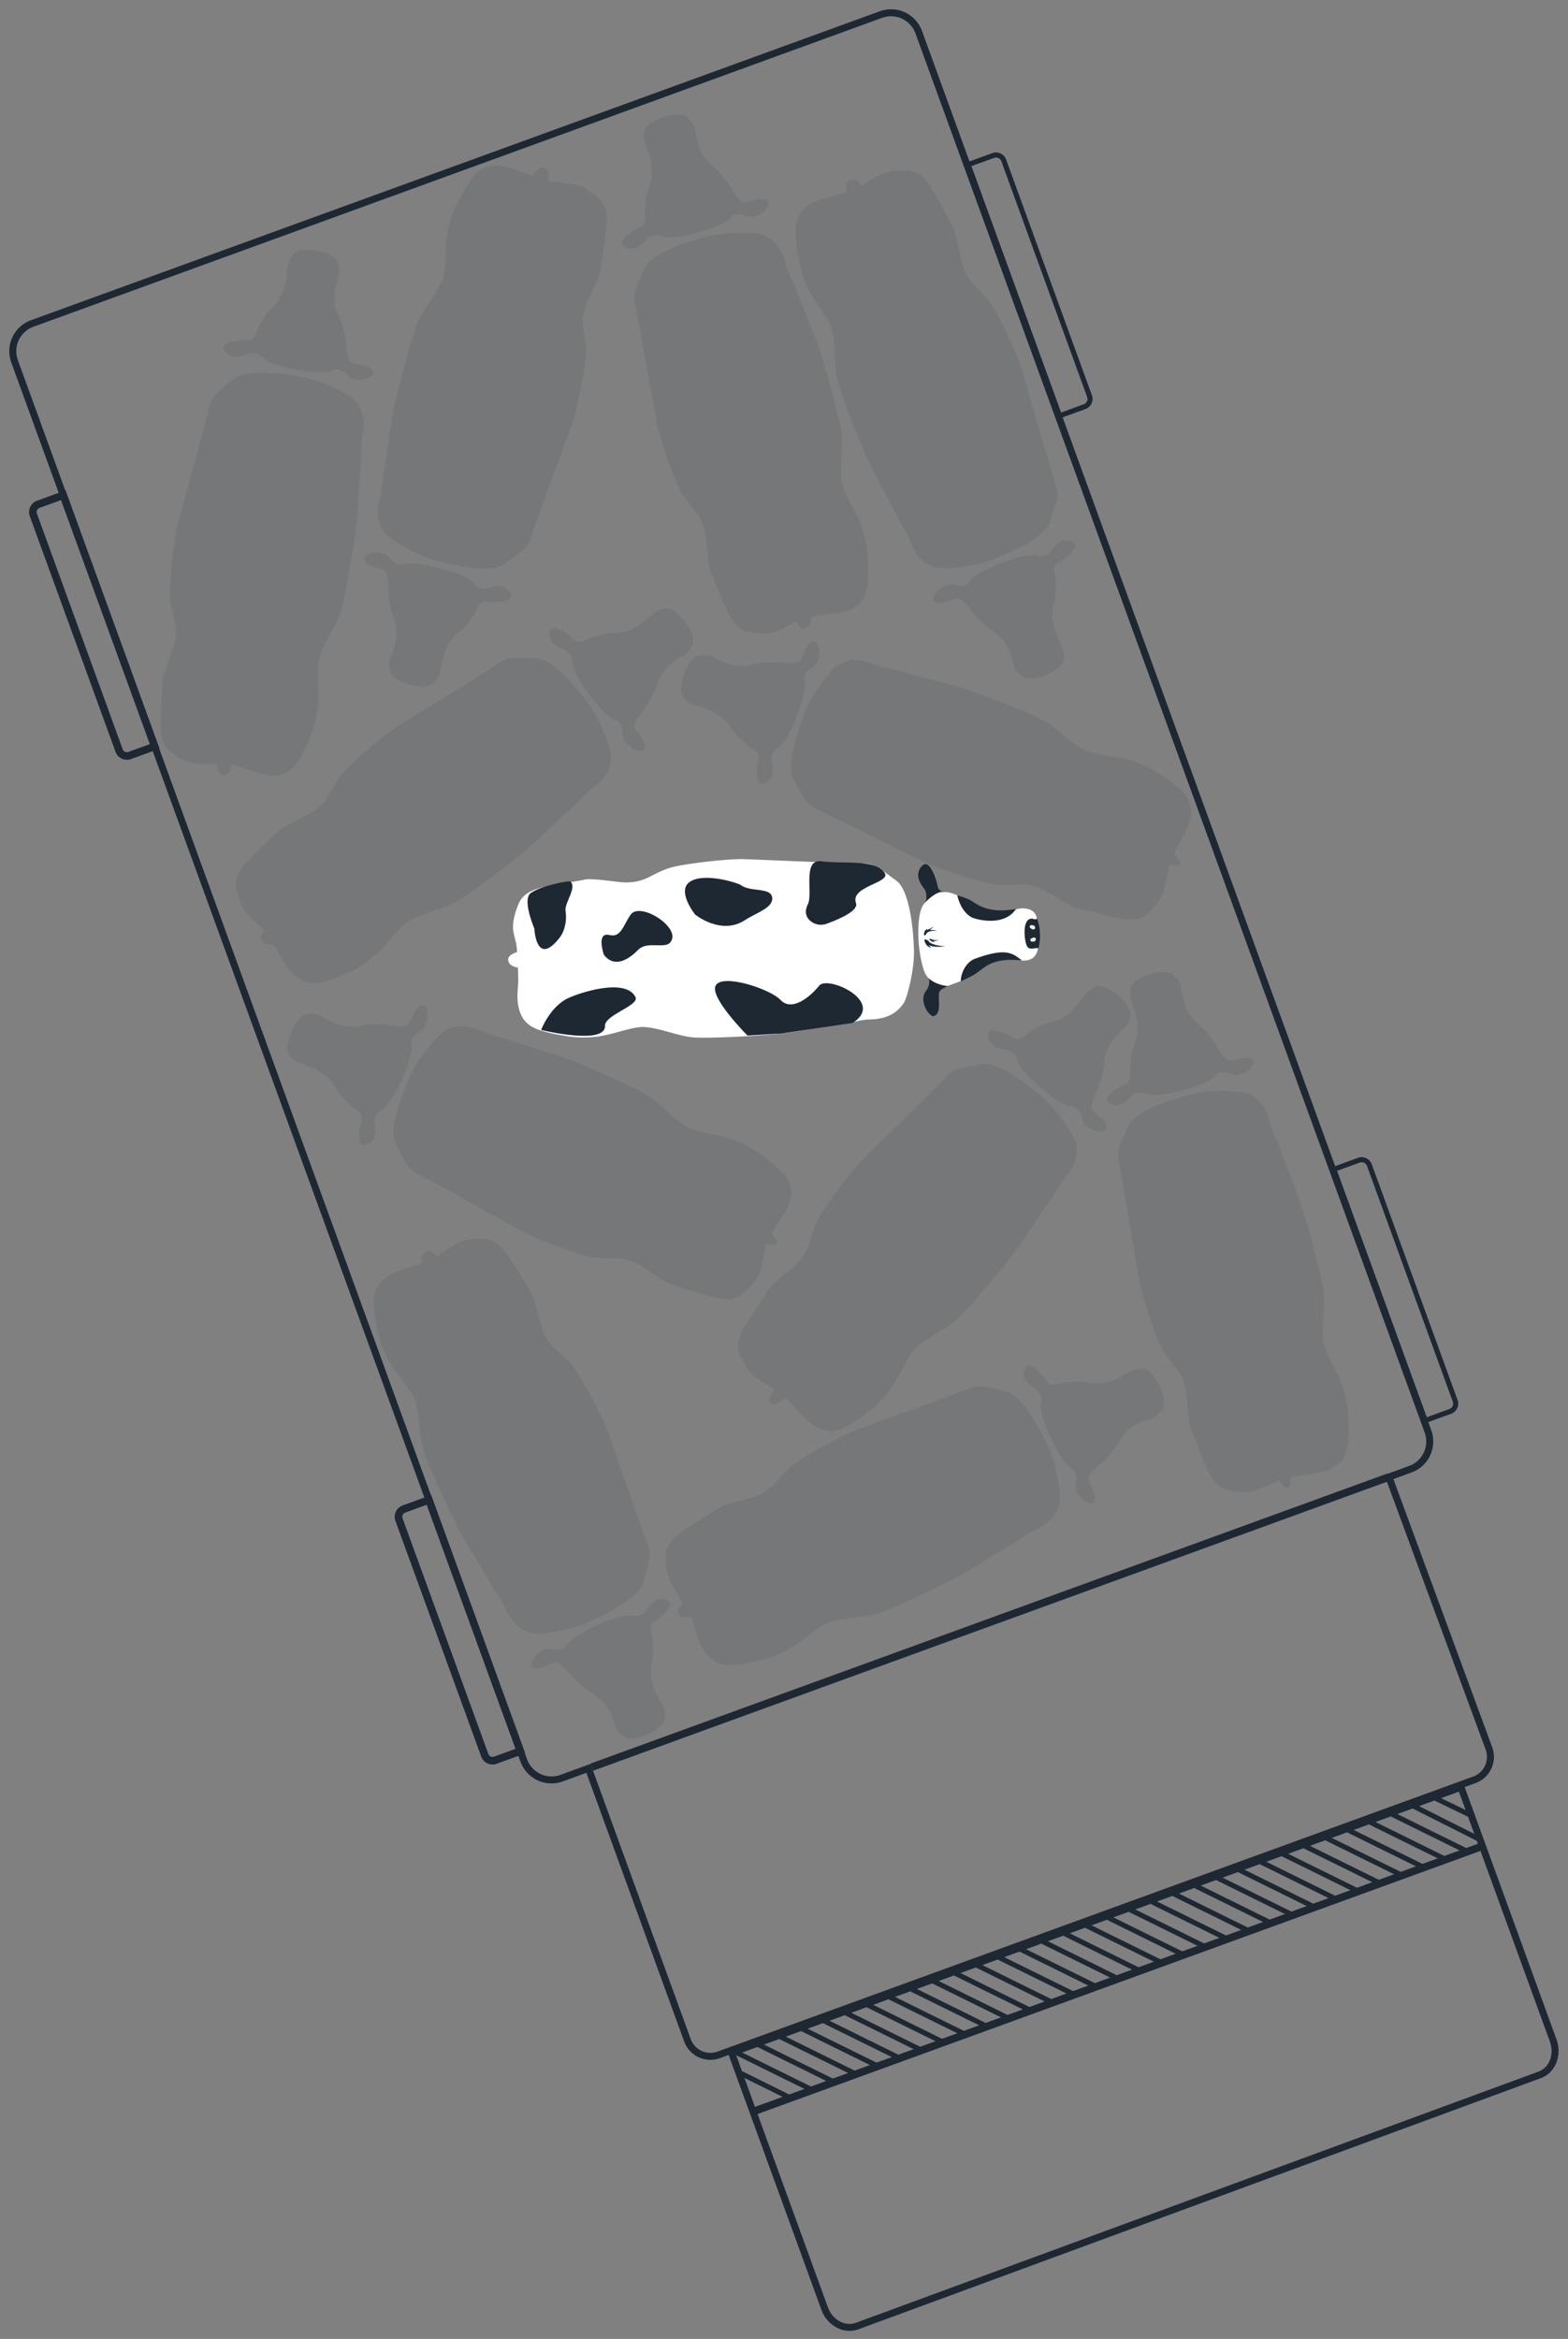 <svg xmlns="http://www.w3.org/2000/svg" width="619.139" height="923.473" viewBox="0 0 619.139 923.473">
  <rect x="0" y="0" width="619.139" height="923.473" fill="#808080" stroke="none"/>
  <defs>
    <style>
      .cls-1 {
        fill: #1e2833;
      }

      .cls-2, .cls-3 {
        fill: none;
        stroke: #1e2833;
        stroke-miterlimit: 10;
      }

      .cls-2 {
        stroke-width: 3px;
      }

      .cls-3 {
        stroke-width: 2px;
      }

      .cls-4 {
        fill: #fff;
      }

      .cls-5 {
        opacity: 0.1;
      }

      .cls-6 {
        fill: #f0efef;
      }
    </style>
  </defs>
  <g id="cow-truck_2" transform="translate(-13.052 135.637) rotate(-20)">
    <g id="Layer_1" data-name="Layer 1" transform="translate(1.5)">
      <path id="Path_140" data-name="Path 140" class="cls-1" d="M362.518,804.753v105.1c0,5.249-3.671,9.517-8.259,9.517L67.013,920.385c-4.589,0-8.259-4.267-8.259-9.507V804.753H362.518M365.271,802H56V910.878c0,6.754,4.956,12.261,11.013,12.261l287.246-1.019c6.057,0,11.013-5.506,11.013-12.27Z" transform="translate(-5.984 -65.991)"/>
      <path id="Path_141" data-name="Path 141" class="cls-1" d="M384.666,2.753a10.278,10.278,0,0,1,10.269,10.269V600.93A10.278,10.278,0,0,1,384.666,611.2H374.277v2.753l.468,112.879a8.259,8.259,0,0,1-8.259,8.259H48.956a8.259,8.259,0,0,1-8.259-8.259V611.2H28.022A10.278,10.278,0,0,1,17.753,600.93V13.022A10.278,10.278,0,0,1,28.022,2.753H384.666m0-2.753H28.022A13.022,13.022,0,0,0,15,13.022V600.93a13.022,13.022,0,0,0,13.022,13.022h9.921V726.832a11.013,11.013,0,0,0,11.013,11.013h317.53A11.013,11.013,0,0,0,377.5,726.832l-.45-112.879h7.617a13.022,13.022,0,0,0,13.022-13.022V13.022A13.022,13.022,0,0,0,384.666,0Z" transform="translate(-2.611)"/>
      <line id="Line_37" data-name="Line 37" class="cls-2" x2="334.967" transform="translate(38.085 612.576)"/>
      <line id="Line_38" data-name="Line 38" class="cls-2" x2="306.518" transform="translate(51.851 762.164)"/>
      <line id="Line_39" data-name="Line 39" class="cls-3" x2="22.915" y2="23.943" transform="translate(71.72 738.138)"/>
      <line id="Line_40" data-name="Line 40" class="cls-3" x2="22.915" y2="23.943" transform="translate(62.542 738.138)"/>
      <line id="Line_41" data-name="Line 41" class="cls-3" x2="22.915" y2="23.943" transform="translate(53.365 738.138)"/>
      <line id="Line_42" data-name="Line 42" class="cls-3" x2="15.252" y2="15.977" transform="translate(51.851 746.104)"/>
      <line id="Line_43" data-name="Line 43" class="cls-3" x2="22.915" y2="23.943" transform="translate(80.897 738.138)"/>
      <line id="Line_44" data-name="Line 44" class="cls-3" x2="22.915" y2="23.943" transform="translate(90.074 738.138)"/>
      <line id="Line_45" data-name="Line 45" class="cls-3" x2="22.915" y2="23.943" transform="translate(99.251 738.138)"/>
      <line id="Line_46" data-name="Line 46" class="cls-3" x2="22.915" y2="23.943" transform="translate(108.428 738.138)"/>
      <line id="Line_47" data-name="Line 47" class="cls-3" x2="22.915" y2="23.943" transform="translate(117.605 738.138)"/>
      <line id="Line_48" data-name="Line 48" class="cls-3" x2="22.915" y2="23.943" transform="translate(126.783 738.138)"/>
      <line id="Line_49" data-name="Line 49" class="cls-3" x2="22.915" y2="23.943" transform="translate(135.96 738.138)"/>
      <line id="Line_50" data-name="Line 50" class="cls-3" x2="22.915" y2="23.943" transform="translate(145.137 738.138)"/>
      <line id="Line_51" data-name="Line 51" class="cls-3" x2="22.915" y2="23.943" transform="translate(154.314 738.138)"/>
      <line id="Line_52" data-name="Line 52" class="cls-3" x2="22.915" y2="23.943" transform="translate(163.491 738.138)"/>
      <line id="Line_53" data-name="Line 53" class="cls-3" x2="22.915" y2="23.943" transform="translate(172.668 738.138)"/>
      <line id="Line_54" data-name="Line 54" class="cls-3" x2="22.915" y2="23.943" transform="translate(181.846 738.138)"/>
      <line id="Line_55" data-name="Line 55" class="cls-3" x2="22.915" y2="23.943" transform="translate(191.023 738.138)"/>
      <line id="Line_56" data-name="Line 56" class="cls-3" x2="22.915" y2="23.943" transform="translate(200.2 738.138)"/>
      <line id="Line_57" data-name="Line 57" class="cls-3" x2="22.915" y2="23.943" transform="translate(209.377 738.138)"/>
      <line id="Line_58" data-name="Line 58" class="cls-3" x2="22.915" y2="23.943" transform="translate(218.554 738.138)"/>
      <line id="Line_59" data-name="Line 59" class="cls-3" x2="22.915" y2="23.943" transform="translate(227.732 738.138)"/>
      <line id="Line_60" data-name="Line 60" class="cls-3" x2="22.915" y2="23.943" transform="translate(236.909 738.138)"/>
      <line id="Line_61" data-name="Line 61" class="cls-3" x2="22.915" y2="23.943" transform="translate(246.086 738.138)"/>
      <line id="Line_62" data-name="Line 62" class="cls-3" x2="22.915" y2="23.943" transform="translate(255.263 738.138)"/>
      <line id="Line_63" data-name="Line 63" class="cls-3" x2="22.915" y2="23.943" transform="translate(264.44 738.138)"/>
      <line id="Line_64" data-name="Line 64" class="cls-3" x2="22.915" y2="23.943" transform="translate(273.617 738.138)"/>
      <line id="Line_65" data-name="Line 65" class="cls-3" x2="22.915" y2="23.943" transform="translate(282.795 738.138)"/>
      <line id="Line_66" data-name="Line 66" class="cls-3" x2="22.915" y2="23.943" transform="translate(291.972 738.138)"/>
      <line id="Line_67" data-name="Line 67" class="cls-3" x2="22.915" y2="23.943" transform="translate(301.149 738.138)"/>
      <line id="Line_68" data-name="Line 68" class="cls-3" x2="22.915" y2="23.943" transform="translate(310.326 738.138)"/>
      <line id="Line_69" data-name="Line 69" class="cls-3" x2="22.915" y2="23.943" transform="translate(319.503 738.138)"/>
      <line id="Line_70" data-name="Line 70" class="cls-3" x2="22.915" y2="23.943" transform="translate(328.68 738.138)"/>
      <line id="Line_71" data-name="Line 71" class="cls-3" x2="19.593" y2="20.814" transform="translate(337.858 738.138)"/>
      <line id="Line_72" data-name="Line 72" class="cls-3" x2="10.416" y2="10.719" transform="translate(347.035 738.138)"/>
      <path id="Path_142" data-name="Path 142" class="cls-2" d="M4.712,75.5H15.266V181.037H4.712A3.249,3.249,0,0,1,1.5,177.825V78.712A3.258,3.258,0,0,1,4.712,75.5Z" transform="translate(-1.5 -6.212)"/>
      <path id="Path_143" data-name="Path 143" class="cls-2" d="M4.712,535.5H15.266V641.037H4.712A3.249,3.249,0,0,1,1.5,637.826V538.712A3.258,3.258,0,0,1,4.712,535.5Z" transform="translate(-1.5 -44.062)"/>
      <path id="Path_144" data-name="Path 144" class="cls-3" d="M3.249,0H13.766V105.538H3.258A3.258,3.258,0,0,1,0,102.28V3.249A3.249,3.249,0,0,1,3.249,0Z" transform="translate(407.925 174.366) rotate(180)"/>
      <path id="Path_145" data-name="Path 145" class="cls-3" d="M3.249,0H13.766V105.537H3.258A3.258,3.258,0,0,1,0,102.28V3.249A3.249,3.249,0,0,1,3.249,0Z" transform="translate(407.925 596.516) rotate(180)"/>
    </g>
    <g id="Layer_2" data-name="Layer 2" transform="translate(18.692 4.732)">
      <path id="Path_146" data-name="Path 146" class="cls-1" d="M336.615,380.4c-5.772-1.129-11.114-2.928-14.913-8.36-1.835-2.6-4.708-4.212-7.241-6.424,0,0-4.46-1.4-3.873-4.249.5-2.478.624-10.242-2.111-9.911-1.835.22-4.341,2.368-3.9,6.011.321,2.753,1.276,3.46.652,5.506s-.7,1.927-1.936,3.056c-4.589,2.817-10.673,24.209-8.581,27.32.441,1.331,0,3.588-2.753,5.405-3.423,2.258-2.661,8.636-.624,10.242,3.753.477,4.056-5.984,5.506-8.048,1.239-1.762,8.819-1.065,9.535-1.156,1.918-.239,3.845-.312,5.754-.688s3.809-1.138,5.727-1.542c5.158-1.092,9.709.725,14.17,2.753,1.276.587,4.763,1.193,6.635-1.028a20.364,20.364,0,0,0,4.46-12.463C343.195,382.239,340.34,381.092,336.615,380.4Z" transform="translate(-42.398 -33.65)"/>
      <path id="Path_147" data-name="Path 147" class="cls-4" d="M336.883,381.572c-6.259,4.589-14.748-.551-17.271-2.753,0,0-3.469-3.038-2.551-10.379-2.469-2.157-2.955-2.469-5.708-3.386-.633-.211-3.377-.147-7.342,1.835-3.671,1.835-6.314,9.544-7.342,12.848-1.377,4.423-2.753,11.93-1.835,14.684,1.294,3.891,5.754,6.2,6.424,6.424h5.506c.918-2.753,4.414-6.424,8.259-6.424,12.848,0,14.684,2.753,17.262,7.066,2.928,1.193,5.672.918,7.645-2.368-.918-.918-2.882-.11-3.8-1.946-.578-1.744,1.276-10.095,4.589-10.095,1.835,0,.918.918,2.753.918C344.39,382.526,337.966,381.608,336.883,381.572Z" transform="translate(-42.804 -34.762)"/>
      <path id="Path_148" data-name="Path 148" class="cls-4" d="M282.349,349.614c-2.955-4.084-5.075-8.92-9.48-10.49-3.5-1.248-7.3-2.872-10.746-4.24-11.068-4.405-22.025-9.04-33.084-13.518-6.1-2.487-23.659-6.589-28.624-6.837-8.039-.413-10.829,2.221-18.556-.56-2.9-1.037-11.637-6.14-14.683-6.562-5.442-.78-13.344-2.68-18.868-2.992-3.3-.184-6.681.275-9.232,3.111-2.34,2.616-4.937,5.993-5.589,9.654-.275,1.523-.376,3.065-.532,4.589a30.536,30.536,0,0,1-.844,3.368c-2.221-.138-4.047.321-4.387,1.835-.385,1.744.872,3.047,2.6,4.02-.688,2.157-1.3,3.983-1.523,4.589-1.276,3.3-3.038,6.25-3.561,10.095-.771,5.662,1.432,8.883,4.855,11.572a58.778,58.778,0,0,0,7.525,4.864,42.051,42.051,0,0,0,17.391,5.947c3.616.477,10.8.578,14.105,2.01,5.506,2.368,10.691,7.342,16,10.095,4.827,2.542,28.972,9.884,36.709,11.471,7.277,1.5,14.628,2.707,21.9,4.249,3.148.67,6.993.789,10.04,1.835,5.158,1.725,10.187,2.065,15.041-1.533,1.7-1.266,8.728-11.159,11.077-18.942C279.9,377.21,287.048,356.112,282.349,349.614Z" transform="translate(-28.861 -29.777)"/>
      <g id="Group_12" data-name="Group 12" class="cls-5" transform="translate(288.66 389.002)">
        <path id="Path_149" data-name="Path 149" class="cls-1" d="M393.168,475.485c1.2-.7,3.506-.725,5.855,1.606,2.909,2.891,9,.844,10.15-1.487-.3-3.772-6.681-2.753-9-3.735-1.982-.854-2.845-8.415-3.084-9.095-.624-1.835-1.092-3.671-1.835-5.506s-1.9-3.487-2.689-5.286c-2.12-4.818-1.276-9.645-.174-14.445.312-1.367-1.028-5.506-2.368-6.277-4.056-2.386-8.627-2.588-13.087-1.835-3.341.56-5.066,3.9-5.02,7.69.083,5.883-.587,11.471-5.13,16.308-2.175,2.3-3.157,5.506-4.754,8.388-.055,0-.468,4.653-3.368,4.671-2.533,0-10.15,1.478-9.278,4.093.587,1.734,3.212,3.763,6.69,2.588,2.606-.918,3.12-1.964,5.213-1.762s2.037.284,3.386,1.276C368.362,476.6,390.553,478.174,393.168,475.485Z" transform="translate(-335.972 -429.036)"/>
        <path id="Path_150" data-name="Path 150" class="cls-1" d="M365.854,639.156c3.5.578,11.279,2.615,15.124,2.349,5.7-.395,8.4-3.221,10.334-7.122a58.738,58.738,0,0,0,3.221-8.351,42.542,42.542,0,0,0,2.258-18.244c-.266-3.671-1.643-10.691-.918-14.225,1.2-5.846,4.983-11.93,6.635-17.74,1.505-5.24,3.753-30.376,3.726-38.25,0-7.434-.349-14.876-.321-22.31,0-3.212-.661-7-.285-10.205.642-5.387-.055-10.389-4.589-14.4-1.588-1.4-12.71-6.259-20.8-6.975,0,0-22.126-2.68-27.532,3.249-3.386,3.735-7.69,6.8-8.324,11.426-.5,3.671-1.312,7.736-1.955,11.389-2.047,11.728-4.332,23.429-6.424,35.149-1.184,6.488-1.606,24.5-.835,29.422,1.248,7.947,4.387,10.095,3.249,18.272-.422,3.056-3.671,12.655-3.423,15.684.349,5.506.1,13.61.918,19.079.5,3.276,1.634,6.488,4.928,8.4,3.038,1.762,6.874,3.607,10.6,3.506,1.542,0,7.663-.321,9.177-.477.863-.092.514,3.772,2.533,3.827C364.853,642.69,365.018,639.019,365.854,639.156Z" transform="translate(-334.776 -433.483)"/>
      </g>
      <g id="Group_13" data-name="Group 13" class="cls-5" transform="translate(0 394.308)">
        <path id="Path_151" data-name="Path 151" class="cls-1" d="M49.244,614.2c-1.065.918-3.331,1.3-6.039-.6-3.359-2.349-9.012.707-9.755,3.194.918,3.671,7.057,1.569,9.517,2.157,2.092.5,4.221,7.81,4.589,8.434.918,1.7,1.707,3.469,2.753,5.1s2.459,3.12,3.542,4.754c2.909,4.4,2.891,9.3,2.625,14.206-.073,1.4,1.946,5.24,3.4,5.791,4.405,1.652,8.948,1.083,13.206-.413,3.2-1.12,4.341-4.708,3.671-8.434-1.074-5.782-1.367-11.407,2.294-16.941,1.744-2.643,2.175-5.928,3.258-9.076.055,0-.33-4.662,2.533-5.167,2.487-.44,9.746-3.185,8.443-5.607-.872-1.615-3.8-3.166-7.03-1.422-2.423,1.312-2.753,2.46-4.846,2.625s-2.047.064-3.552-.679C73.508,608.887,51.391,611.1,49.244,614.2Z" transform="translate(-21.321 -449.183)"/>
        <path id="Path_152" data-name="Path 152" class="cls-1" d="M45.963,438.353c-3.542,0-10.646-.532-14.381.385-5.506,1.358-7.736,4.589-8.975,8.773a58.594,58.594,0,0,0-1.762,8.783,41.349,41.349,0,0,0,.918,18.354c.918,3.542,3.432,10.26,3.322,13.858-.193,5.974-2.882,12.637-3.533,18.611-.587,5.415,1.459,30.578,2.827,38.333,1.285,7.342,2.863,14.592,4.1,21.924.532,3.175,1.835,6.791,2,10.012.294,5.424,1.835,10.223,6.956,13.417,1.835,1.11,13.582,4.01,21.686,3.341,0,0,22.255-1.11,26.614-7.874,2.707-4.249,6.424-8,6.268-12.674-.128-3.671,0-7.837,0-11.554,0-11.93.294-23.861.4-35.727.064-6.6-2.579-24.43-4.166-29.147-2.579-7.617-6.048-9.251-6.3-17.437-.1-3.074,1.422-13.077.716-16.033-1.276-5.35-2.414-13.389-4.157-18.648-1.046-3.139-2.753-6.112-6.286-7.434-3.295-1.221-7.388-2.4-11.013-1.652-1.514.3-6.965,1.468-8.452,1.881-.844.239-.257-3.258-3.423-3.019S46.807,438.344,45.963,438.353Z" transform="translate(-20.234 -434.817)"/>
      </g>
      <g id="Group_14" data-name="Group 14" class="cls-5" transform="translate(73.747 517.643)">
        <path id="Path_153" data-name="Path 153" class="cls-1" d="M280.53,613.3c.918,1.055,1.349,3.313-.514,6.048-2.322,3.386.8,9,3.295,9.709,3.671-.973,1.487-7.066,2.046-9.535.486-2.1,7.764-4.322,8.388-4.671,1.679-.918,3.441-1.753,5.066-2.817s3.093-2.5,4.717-3.6c4.359-2.964,9.26-3,14.17-2.753,1.4.055,5.222-2.01,5.745-3.46,1.606-4.433.982-8.966-.56-13.206-1.165-3.194-4.754-4.286-8.48-3.542-5.763,1.138-11.389,1.5-16.959-2.1-2.661-1.716-5.956-2.111-9.113-3.157,0,0-4.671.395-5.2-2.459-.468-2.487-3.295-9.719-5.708-8.379-1.6.918-3.111,3.836-1.331,7.039,1.34,2.4,2.487,2.753,2.671,4.818a4.561,4.561,0,0,1-.633,3.561C274.941,589.1,277.41,611.232,280.53,613.3Z" transform="translate(-114.968 -569.211)"/>
        <path id="Path_154" data-name="Path 154" class="cls-1" d="M104.8,616.915c.073,3.542-.5,11.159.459,14.894,1.432,5.506,4.7,7.672,8.883,8.874a58.755,58.755,0,0,0,8.8,1.652,42.143,42.143,0,0,0,18.354-1.083c3.524-.918,10.223-3.552,13.821-3.478,5.965.119,12.674,2.753,18.648,3.3,5.424.532,30.56-1.835,38.3-3.267,7.342-1.377,14.564-3.038,21.878-4.359,3.166-.569,6.764-1.918,9.985-2.12,5.415-.349,10.205-1.936,13.334-7.112,1.092-1.835,3.854-13.628,3.084-21.713,0,0-1.367-22.245-8.177-26.476-4.286-2.661-8.076-6.332-12.747-6.121-3.671.165-7.837.11-11.554.138-11.93.119-23.861,0-35.736,0-6.6,0-24.393,2.863-29.082,4.506-7.6,2.671-9.177,6.149-17.382,6.507-3.074.138-13.1-1.276-16.051-.532-5.332,1.349-13.353,2.57-18.584,4.378-3.139,1.083-6.094,2.753-7.342,6.369-1.184,3.313-2.3,7.415-1.523,11.013.321,1.514,1.065,7.057,1.5,8.535.248.835-3.331.532-3.056,3.671S104.793,616.07,104.8,616.915Z" transform="translate(-100.593 -569.268)"/>
      </g>
      <g id="Group_15" data-name="Group 15" class="cls-5" transform="translate(131.478 386.374)">
        <path id="Path_155" data-name="Path 155" class="cls-1" d="M332.518,467.495c1.266.578,2.606,2.45,2.047,5.708-.7,4.047,4.478,7.856,7.048,7.461,2.909-2.414-1.6-7.048-2.111-9.526-.441-2.111,5.249-7.158,5.671-7.736,1.138-1.569,2.4-3.028,3.432-4.671s1.771-3.561,2.753-5.24c2.753-4.506,7.167-6.589,11.719-8.443,1.3-.523,3.909-3.992,3.79-5.506-.385-4.7-2.845-8.553-6.011-11.774-2.386-2.414-6.112-1.909-9.177.312-4.763,3.441-9.728,6.1-16.3,5.158-3.129-.45-6.286.56-9.6.918,0-.055-4.075,2.294-5.754-.073-1.459-2.065-7.048-7.461-8.672-5.24-1.092,1.478-1.239,4.781,1.716,6.956,2.221,1.634,3.4,1.432,4.433,3.267a4.7,4.7,0,0,1,.918,3.506C317.394,447.828,328.811,466.889,332.518,467.495Z" transform="translate(-175.607 -426.172)"/>
        <path id="Path_156" data-name="Path 156" class="cls-1" d="M174.916,538.22c1.533,3.184,4.488,11.15,6.91,14.133,3.6,4.442,7.47,5.029,11.765,4.378a58.4,58.4,0,0,0,8.691-2.166,42.081,42.081,0,0,0,16.234-8.627c2.817-2.313,7.81-7.489,11.114-8.92,5.506-2.377,12.655-2.753,18.354-4.754,5.158-1.835,27.027-14.381,33.46-18.933,6.066-4.286,11.976-8.819,18.07-13.068,2.643-1.835,5.359-4.589,8.2-6.094,4.781-2.57,8.471-6.011,9.177-12.013.248-2.1-2.175-14-6.24-21.034,0,0-10.508-19.648-18.464-20.658-5-.642-9.976-2.4-14.133-.257-3.3,1.7-7.085,3.359-10.444,4.937-10.783,5.066-21.667,9.911-32.487,14.895-5.993,2.753-20.979,12.765-24.558,16.225-5.8,5.58-5.791,9.416-13.1,13.151-2.753,1.4-12.435,4.295-14.812,6.2-4.286,3.441-11.068,7.9-15.078,11.719-2.4,2.294-4.368,5.066-4.038,8.865.3,3.5.991,7.7,3.221,10.682.918,1.239,3.882,4.772,4.891,5.938.569.661-4.589,3.111-3.166,5.323C169.594,539.964,174.549,537.458,174.916,538.22Z" transform="translate(-163.501 -427.242)"/>
      </g>
      <g id="Group_16" data-name="Group 16" class="cls-5" transform="translate(4.751 289.893)">
        <path id="Path_157" data-name="Path 157" class="cls-1" d="M72.186,346.351c.211-1.377,1.634-3.194,4.919-3.561,4.075-.468,6.286-6.5,5.185-8.856-3.129-2.12-6.323,3.506-8.553,4.69-1.9,1.009-8.342-3.038-9.012-3.285-1.835-.652-3.579-1.459-5.451-1.991s-3.909-.707-5.8-1.211c-5.093-1.358-8.333-5.038-11.389-8.893-.872-1.1-4.928-2.643-6.369-2.083-4.405,1.679-7.424,5.112-9.627,9.058-1.652,2.964-.128,6.424,2.872,8.737,4.589,3.607,8.581,7.635,9.508,14.2.441,3.139,2.294,5.883,3.57,8.957-.046,0,3.35,3.276,1.542,5.506-1.578,1.973-5.194,8.847-2.606,9.792,1.725.633,4.937-.147,6.195-3.6.918-2.579.431-3.671,1.89-5.167s1.5-1.413,3.12-1.835C57.549,366.4,72.654,350.077,72.186,346.351Z" transform="translate(-25.411 -321.041)"/>
        <path id="Path_158" data-name="Path 158" class="cls-1" d="M182.99,467.295c2.634-2.368,8.682-5.974,10.875-9.177,3.249-4.7,2.753-8.572.918-12.518a59.589,59.589,0,0,0-4.506-7.746c-3.937-5.919-6.965-9.177-12.848-13.169-3-2.065-9.361-5.405-11.664-8.177-3.818-4.589-6.222-11.371-9.691-16.271-3.157-4.442-21.364-21.924-27.532-26.825-5.809-4.589-11.82-9.03-17.6-13.7-2.505-2.019-5.873-3.864-8.14-6.167-3.809-3.873-8.14-6.424-14.1-5.433-2.083.358-12.848,6-18.446,11.875,0,0-15.932,15.6-14.683,23.5.78,4.974.486,10.251,3.671,13.637,2.606,2.772,5.259,5.929,7.727,8.682,7.874,8.939,15.6,18.033,23.383,27.027,4.322,4.983,18.116,16.583,22.438,19.052,6.975,4,10.655,2.918,16.289,8.893,2.111,2.239,7.6,10.737,10.095,12.481,4.5,3.157,10.682,8.425,15.473,11.205,2.863,1.661,6.075,2.753,9.636,1.4,3.276-1.276,7.112-3.111,9.361-6.084.918-1.23,4.7-7.6,5.506-8.893.532-.817,3.084,2.4,4.589.642C184.44,470.69,182.439,467.827,182.99,467.295Z" transform="translate(-27.887 -323.25)"/>
      </g>
      <g id="Group_17" data-name="Group 17" class="cls-5" transform="translate(199.115 209.846)">
        <path id="Path_159" data-name="Path 159" class="cls-1" d="M284.591,257.35c.138-1.395,1.468-3.267,4.726-3.809,4.056-.661,5.965-6.791,4.754-9.095-3.23-1.964-6.14,3.809-8.315,5.1-1.835,1.11-8.48-2.625-9.177-2.836-1.835-.56-3.671-1.285-5.506-1.725s-3.937-.5-5.855-.918c-5.158-1.11-8.572-4.589-11.811-8.324-.918-1.055-5.047-2.4-6.47-1.771-4.313,1.89-7.158,5.506-9.177,9.526-1.505,3.038.184,6.424,3.285,8.581,4.809,3.377,8.948,7.2,10.2,13.711.6,3.111,2.588,5.763,4.01,8.773-.055,0,3.5,3.111,1.835,5.46-1.478,2.056-4.754,9.095-2.12,9.921,1.753.541,4.919-.395,6.011-3.9.817-2.625.248-3.671,1.634-5.259s1.422-1.478,3.019-2C270.972,278.09,285.234,261.039,284.591,257.35Z" transform="translate(-237.202 -233.816)"/>
        <path id="Path_160" data-name="Path 160" class="cls-1" d="M401.219,373.309c2.514-2.5,8.461-7.076,10.5-10.343,3.019-4.846,2.313-8.691.294-12.545a59.092,59.092,0,0,0-4.882-7.507,42.093,42.093,0,0,0-13.454-12.527c-3.1-1.909-9.627-4.937-12.059-7.6-4.038-4.4-6.773-11.013-10.48-15.766-3.368-4.295-22.411-20.86-28.807-25.448-6.039-4.341-12.252-8.443-18.253-12.848-2.6-1.891-6.066-3.57-8.434-5.754-3.992-3.671-8.452-6.048-14.344-4.745-2.074.459-12.527,6.626-17.85,12.766,0,0-15.142,16.344-13.5,24.2,1.028,4.928.991,10.214,4.368,13.445,2.68,2.57,5.506,5.6,8.085,8.259,8.259,8.535,16.436,17.244,24.677,25.843,4.589,4.763,18.914,15.665,23.347,17.923,7.167,3.671,10.792,2.4,16.712,8.085,2.221,2.129,8.122,10.352,10.691,11.93,4.653,2.927,11.086,7.883,16.005,10.425,2.946,1.514,6.213,2.478,9.691.918,3.212-1.432,6.956-3.451,9.049-6.534.872-1.276,4.368-7.085,5.139-8.415.44-.753,3.258,2.588,4.176.918S400.613,373.906,401.219,373.309Z" transform="translate(-239.886 -235.795)"/>
      </g>
      <g id="Group_18" data-name="Group 18" class="cls-5" transform="translate(0.317 5.741)">
        <path id="Path_161" data-name="Path 161" class="cls-1" d="M140.62,60.233c1.386-.128,3.487.808,4.644,3.909,1.432,3.845,7.819,4.534,9.838,2.9,1.312-3.552-4.919-5.286-6.608-7.167-1.441-1.606.918-8.828,1.009-9.544.184-1.927.551-3.827.615-5.763s-.257-3.965-.229-5.928c.092-5.268,2.882-9.3,5.883-13.2.853-1.11,1.367-5.415.486-6.69-2.7-3.864-6.764-5.965-11.123-7.14-3.276-.918-6.24,1.413-7.782,4.882-2.386,5.378-5.332,10.177-11.481,12.665-2.937,1.184-5.158,3.671-7.828,5.626,0-.046-2.368,4.038-5.011,2.836-2.3-1.055-9.847-2.9-10.095-.165-.2,1.835,1.331,4.754,4.983,5.148,2.753.294,3.671-.468,5.506.587s1.734,1.11,2.551,2.57C117.677,50.872,137.151,61.582,140.62,60.233Z" transform="translate(-27.355 -11.411)"/>
        <path id="Path_162" data-name="Path 162" class="cls-1" d="M43.174,196.466c2.937,1.982,9.508,7.984,13.1,9.342,5.35,2.019,8.984.587,12.371-2.138a59.817,59.817,0,0,0,6.424-6.24,42.193,42.193,0,0,0,9.682-15.6c1.276-3.414,2.983-10.4,5.121-13.3,3.533-4.809,9.526-8.783,13.445-13.334,3.552-4.13,16.115-26.026,19.391-33.185,3.084-6.764,5.9-13.656,9.04-20.4,1.358-2.909,2.331-6.635,4.01-9.379,2.845-4.589,4.295-9.462,1.835-15-.844-1.946-8.92-11.013-15.977-15.041,0,0-18.969-11.692-26.348-8.562-4.561,1.936-9.792,2.928-12.307,6.865-2,3.129-4.433,6.424-6.543,9.526-6.764,9.8-13.766,19.465-20.575,29.22-3.79,5.4-11.71,21.585-13.068,26.375-2.193,7.736-.257,11.013-4.69,17.96-1.661,2.588-8.59,9.966-9.682,12.8-1.936,5.139-5.607,12.408-7.131,17.767-.918,3.184-1.23,6.58.964,9.691,2.028,2.872,4.735,6.149,8.159,7.617,1.422.606,5.277,1.835,6.736,2.359.707.239-1.184,3.809,1.147,5.139C41.375,200.687,42.385,195.924,43.174,196.466Z" transform="translate(-20.579 -14.841)"/>
      </g>
      <g id="Group_19" data-name="Group 19" class="cls-5" transform="translate(7.244 179.905)">
        <path id="Path_163" data-name="Path 163" class="cls-1" d="M205.579,243.974c1.11.844,2,2.973.725,6.029-1.578,3.781,2.616,8.645,5.2,8.838,3.377-1.707,0-7.222.073-9.755,0-2.157,6.718-5.8,7.259-6.277,1.45-1.276,3.01-2.414,4.387-3.79s2.515-3.065,3.882-4.478c3.671-3.79,8.452-4.827,13.307-5.616,1.386-.229,4.708-3.019,4.928-4.589.67-4.671-.863-8.975-3.24-12.848-1.78-2.882-5.506-3.221-9.021-1.744-5.405,2.294-10.838,3.781-17.033,1.395-2.955-1.138-6.259-.853-9.563-1.239,0-.055-4.488,1.331-5.589-1.358-.964-2.34-5.2-8.838-7.342-7.039-1.386,1.193-2.276,4.387.128,7.167,1.835,2.083,2.992,2.147,3.6,4.166s.5,1.991.1,3.616C195.191,221.417,202.11,242.561,205.579,243.974Z" transform="translate(-41.627 -201.191)"/>
        <path id="Path_164" data-name="Path 164" class="cls-1" d="M35.628,284.881A27.33,27.33,0,0,0,38.3,295.224c2.524,5.121,6.158,6.562,10.5,6.883a59.516,59.516,0,0,0,8.957-.165,42.068,42.068,0,0,0,17.749-4.8c3.258-1.615,9.278-5.506,12.848-6.213,5.864-1.092,12.958.1,18.923-.541,5.424-.587,29.56-7.993,36.837-11.013,6.874-2.836,13.646-5.938,20.539-8.718,2.983-1.2,6.231-3.249,9.342-4.1,5.231-1.45,9.6-3.974,11.609-9.673.707-2,1.009-14.133-1.386-21.9,0,0-5.864-21.493-13.389-24.255-4.735-1.744-9.177-4.589-13.766-3.4-3.6.918-7.654,1.7-11.279,2.487-11.637,2.533-23.328,4.827-34.993,7.277-6.424,1.349-23.3,7.755-27.532,10.324-6.892,4.157-7.736,7.892-15.7,9.9-2.983.762-13.077,1.422-15.812,2.753-4.956,2.4-12.564,5.231-17.317,8.067-2.845,1.7-5.387,3.955-5.919,7.736-.486,3.478-.743,7.718.762,11.132.624,1.413,3.249,6.25,3.974,7.617.4.771-3.047,1.211-2.129,4.258S35.205,279.32,35.628,284.881Z" transform="translate(-28.128 -201.673)"/>
      </g>
      <g id="Group_20" data-name="Group 20" class="cls-5" transform="translate(225.678 5.222)">
        <path id="Path_165" data-name="Path 165" class="cls-1" d="M323.358,57.213c1.193-.716,3.5-.771,5.873,1.533,2.946,2.854,9.012.725,10.095-1.615-.349-3.772-6.718-2.661-9.058-3.671-1.991-.826-2.946-8.379-3.194-9.058-.652-1.835-1.138-3.671-1.918-5.506s-1.946-3.46-2.753-5.249c-2.184-4.79-1.4-9.627-.367-14.445.294-1.367-1.092-5.506-2.441-6.24-4.093-2.331-8.663-2.478-13.114-1.67-3.341.606-5.02,3.965-4.919,7.764.156,5.873-.44,11.471-4.919,16.363-2.147,2.34-3.084,5.506-4.653,8.452-.046,0-.4,4.662-3.3,4.708-2.533.046-10.095,1.615-9.223,4.212.615,1.734,3.258,3.726,6.718,2.505,2.6-.918,3.1-2,5.194-1.835s2.037.257,3.4,1.23C298.571,58.654,320.77,59.938,323.358,57.213Z" transform="translate(-267.236 -10.846)"/>
        <path id="Path_166" data-name="Path 166" class="cls-1" d="M298.481,220.7c3.506.523,11.013,3,14.876,2.68,5.69-.477,8.36-3.331,10.242-7.25a59.341,59.341,0,0,0,3.12-8.406,42.151,42.151,0,0,0,2.019-18.272c-.321-3.625-1.78-10.664-1.1-14.2,1.12-5.864,4.827-12.031,6.424-17.822,1.432-5.268,3.35-30.432,3.221-38.306-.119-7.434-.532-14.867-.606-22.3,0-3.212-.753-6.993-.413-10.2.569-5.405-.193-10.389-4.763-14.344-1.6-1.386-12.784-6.094-20.887-6.7,0,0-22.154-2.4-27.476,3.6-3.341,3.772-7.6,6.892-8.177,11.536-.459,3.671-1.211,7.746-1.835,11.407-1.891,11.765-4.029,23.484-6.011,35.231-1.092,6.507-1.285,24.531-.45,29.431,1.349,7.938,4.515,10.095,3.487,18.235-.385,3.056-3.46,12.692-3.23,15.72.431,5.506.284,13.6,1.193,19.061.532,3.276,1.707,6.47,5.029,8.342,3.065,1.716,6.92,3.515,10.646,3.359,1.542-.064,6.488-.918,8.021-1.055.771-.083-.376,3.451,2.423,3.671C297.719,224.4,297.563,220.553,298.481,220.7Z" transform="translate(-266.146 -15.311)"/>
      </g>
      <g id="Group_21" data-name="Group 21" class="cls-5" transform="translate(299.1 53.763)">
        <path id="Path_167" data-name="Path 167" class="cls-1" d="M368.673,243.666c-1.11.835-3.4,1.12-6-.918-3.221-2.533-9.03.2-9.911,2.643.734,3.717,6.956,1.955,9.379,2.68,2.065.624,3.79,8.03,4.1,8.682.844,1.744,1.514,3.552,2.469,5.24S371,265.242,372,266.94c2.661,4.543,2.377,9.434,1.835,14.326-.156,1.395,1.652,5.341,3.065,5.965,4.313,1.9,8.874,1.578,13.215.321,3.258-.918,4.589-4.46,4.1-8.259-.753-5.827-.734-11.462,3.221-16.785,1.891-2.542,2.505-5.8,3.763-8.883,0,0-.073-4.68,2.808-5.02,2.515-.3,9.911-2.643,8.737-5.139-.78-1.661-3.616-3.368-6.938-1.835-2.487,1.175-2.872,2.3-4.983,2.349s-2.047-.055-3.506-.918C393.185,239.7,370.968,240.684,368.673,243.666Z" transform="translate(-346.695 -78.32)"/>
        <path id="Path_168" data-name="Path 168" class="cls-1" d="M374.81,67.888c-3.542-.174-10.572-1.276-14.353-.569-5.616,1.055-7.975,4.166-9.443,8.259a58.429,58.429,0,0,0-2.248,8.672,41.976,41.976,0,0,0-.147,18.354c.688,3.579,2.863,10.434,2.551,14.023-.514,5.947-3.57,12.463-4.589,18.354-.918,5.378-.22,30.615.707,38.425.918,7.342,2.056,14.739,2.891,22.126.358,3.194,1.459,6.883,1.45,10.095,0,5.433,1.257,10.315,6.2,13.766,1.734,1.221,13.344,4.763,21.465,4.534,0,0,22.282.119,26.963-6.424,2.937-4.093,6.855-7.626,6.956-12.307.083-3.671.413-7.828.624-11.536.688-11.884,1.615-23.769,2.377-35.653.431-6.589-1.23-24.531-2.56-29.367-2.147-7.755-5.506-9.572-5.332-17.776.073-3.074,2.147-12.986,1.606-15.968-.982-5.415-1.67-13.509-3.129-18.85-.918-3.194-2.368-6.25-5.864-7.773-3.221-1.395-7.241-2.753-10.93-2.258-1.523.22-6.709,1.156-8.214,1.487-.826.184-.3-3.827-3.4-3.763C375.2,63.979,375.673,67.925,374.81,67.888Z" transform="translate(-346.151 -63.739)"/>
      </g>
      <g id="Group_22" data-name="Group 22" class="cls-5" transform="translate(94.123)">
        <path id="Path_169" data-name="Path 169" class="cls-1" d="M142.255,152.857c-1.386,0-3.4-1.1-4.286-4.295-1.092-3.955-7.4-5.194-9.553-3.744-1.606,3.432,4.451,5.7,5.974,7.718,1.294,1.725-1.707,8.718-1.835,9.425-.358,1.9-.918,3.753-1.12,5.681s-.083,3.974-.285,5.928c-.551,5.24-3.671,9.012-7,12.637-.918,1.028-1.835,5.277-1.065,6.626,2.349,4.084,6.213,6.525,10.453,8.076,3.184,1.175,6.341-.918,8.177-4.194,2.845-5.139,6.195-9.673,12.536-11.618,3.028-.918,5.46-3.184,8.259-4.928,0,.046,2.753-3.809,5.231-2.386,2.2,1.248,9.553,3.744,10.095,1.046.349-1.835-.918-4.855-4.524-5.561-2.7-.532-3.671.147-5.4-1.065s-1.634-1.248-2.313-2.753C164.28,164.209,145.834,151.82,142.255,152.857Z" transform="translate(-122.796 -16.599)"/>
        <path id="Path_170" data-name="Path 170" class="cls-1" d="M243.846,14.557c-2.753-2.23-7.076-6.351-10.545-8.021C228.126,4.1,224.4,5.169,220.784,7.6a58.9,58.9,0,0,0-6.929,5.671,41.985,41.985,0,0,0-11.013,14.683c-1.569,3.285-3.873,10.095-6.25,12.848-3.946,4.488-10.26,7.92-14.555,12.114-3.9,3.809-18.354,24.531-22.2,31.386-3.671,6.424-7.066,13.087-10.774,19.529-1.606,2.753-2.9,6.424-4.818,9-3.221,4.368-5.093,9.049-3.166,14.775.679,2,7.938,11.728,14.619,16.363,0,0,17.877,13.3,25.5,10.82,4.8-1.56,10.095-2.092,12.9-5.791,2.258-2.946,4.965-6.066,7.342-8.929,7.6-9.177,15.381-18.2,23.035-27.32,4.249-5.047,13.546-20.493,15.308-25.145,2.863-7.516,1.221-11.013,6.24-17.437,1.881-2.432,9.416-9.177,10.746-11.93,2.414-4.937,6.653-11.866,8.645-17.033,1.193-3.084,1.835-6.424-.119-9.737-1.771-3.038-4.185-6.534-7.47-8.259-1.358-.734-6.984-3.671-8.4-4.277-.918-.431,2.57-3.882-.431-6.029C246.985,11.437,244.369,14.979,243.846,14.557Z" transform="translate(-124.236 -5.156)"/>
      </g>
      <path id="Path_171" data-name="Path 171" class="cls-1" d="M253.806,402.038c15.262-3.35-2.753-21.107-7.342-18.354-5.249,3.148-13.766,5.974-16.3.119-2.432-5.6-17.8-17.565-22.025-14.225s4.946,22.943,4.946,22.943l12.848,3.827Z" transform="translate(-35.604 -35.094)"/>
      <path id="Path_172" data-name="Path 172" class="cls-1" d="M210.148,336.829s6.681,11.26,17.547,8.847c5.928-1.312,12.536-.808,13.371-4.827s-7.525-4.827-10.031-8.847c-.606-.973-11.7-9.645-18.354-8.039C206.321,325.477,210.148,336.829,210.148,336.829Z" transform="translate(-35.767 -31.372)"/>
      <path id="Path_173" data-name="Path 173" class="cls-1" d="M143.116,318.734s-4.653,14.8,8.131,6.828c3.1-1.927,5.259-5.974,5.818-9.1s7.47-7.112,5.809-10.251c-.4-.762-11.829-2.4-16.271-1.138C142.391,306.243,143.116,318.734,143.116,318.734Z" transform="translate(-30.277 -29.796)"/>
      <path id="Path_174" data-name="Path 174" class="cls-1" d="M167.45,339.568s1.386,8.727,13.371,3.01c4.543-2.166,9.884,3.249,12.848,1.624,6.6-3.57-5.506-19.428-10.857-15.693-4.157,2.882-6.7,7.342-10.618,4.717C167.661,330.143,167.45,339.568,167.45,339.568Z" transform="translate(-32.347 -31.716)"/>
      <path id="Path_175" data-name="Path 175" class="cls-1" d="M255.545,355.035a6.424,6.424,0,0,0,5.938,3.854c4.708,0,13.72-.358,13.72-3.744,0-7.039,16.014-2.671,14.684-7.342-1.835-6.424-12.848-8.259-22.025-12.848-6.653-3.331-7.342,11.013-10.7,14.188C254.9,351.272,254.857,353.356,255.545,355.035Z" transform="translate(-39.564 -32.252)"/>
      <path id="Path_176" data-name="Path 176" class="cls-1" d="M131,361.259s21.814,14.546,24.283,7.066c1.331-4.047,15.6-2.836,15.17-6.516-1.009-8.682-20.539-9.177-25.292-8.682C137.341,353.917,131,361.259,131,361.259Z" transform="translate(-29.348 -33.777)"/>
      <path id="Path_177" data-name="Path 177" class="cls-1" d="M299.147,382.46a3.579,3.579,0,0,0,.147,1.569,2.808,2.808,0,0,0,1.395,1.771c-.266-.578-.477-1-.652-1.395,1.679,1.909,5.974,2.753,5.974,2.753-4.378-1.964-5.231-3.423-5.378-4.029a1.239,1.239,0,0,0-.34-.615l-.523-.5S299.01,381.579,299.147,382.46Z" transform="translate(-43.181 -36.156)"/>
      <path id="Path_178" data-name="Path 178" class="cls-1" d="M301.412,382.685a1.972,1.972,0,0,0,.459.817,1.67,1.67,0,0,0,1.193.624l-.7-.6a3.543,3.543,0,0,0,2.331.33,4.3,4.3,0,0,1-3.056-1.569S301.128,382.244,301.412,382.685Z" transform="translate(-43.363 -36.187)"/>
      <path id="Path_179" data-name="Path 179" class="cls-1" d="M302.543,378.638a9.179,9.179,0,0,0,2.028-.652s-1.725.284-2.459.3h-.762l.532-.45a3.091,3.091,0,0,0-1.331.688,2.147,2.147,0,0,0-.633.991c-.376.542.156.523.156.523l.441-.147a.918.918,0,0,0,.385-.294c.294-.349,1.762-.863,4.433.578A9.773,9.773,0,0,0,302.543,378.638Z" transform="translate(-43.236 -35.821)"/>
      <path id="Path_180" data-name="Path 180" class="cls-6" d="M344.239,397.861a.808.808,0,0,0-.853-.771c-.835,0-1.386.073-1.386.743s1.257.817,1.257.817A.918.918,0,0,0,344.239,397.861Z" transform="translate(-46.71 -37.405)"/>
      <path id="Path_181" data-name="Path 181" class="cls-6" d="M345.488,393.483a.808.808,0,0,1-1.147-.092c-.578-.606-.918-1.065-.4-1.523s1.45.367,1.45.367A.918.918,0,0,1,345.488,393.483Z" transform="translate(-46.848 -36.964)"/>
    </g>
  </g>
</svg>
